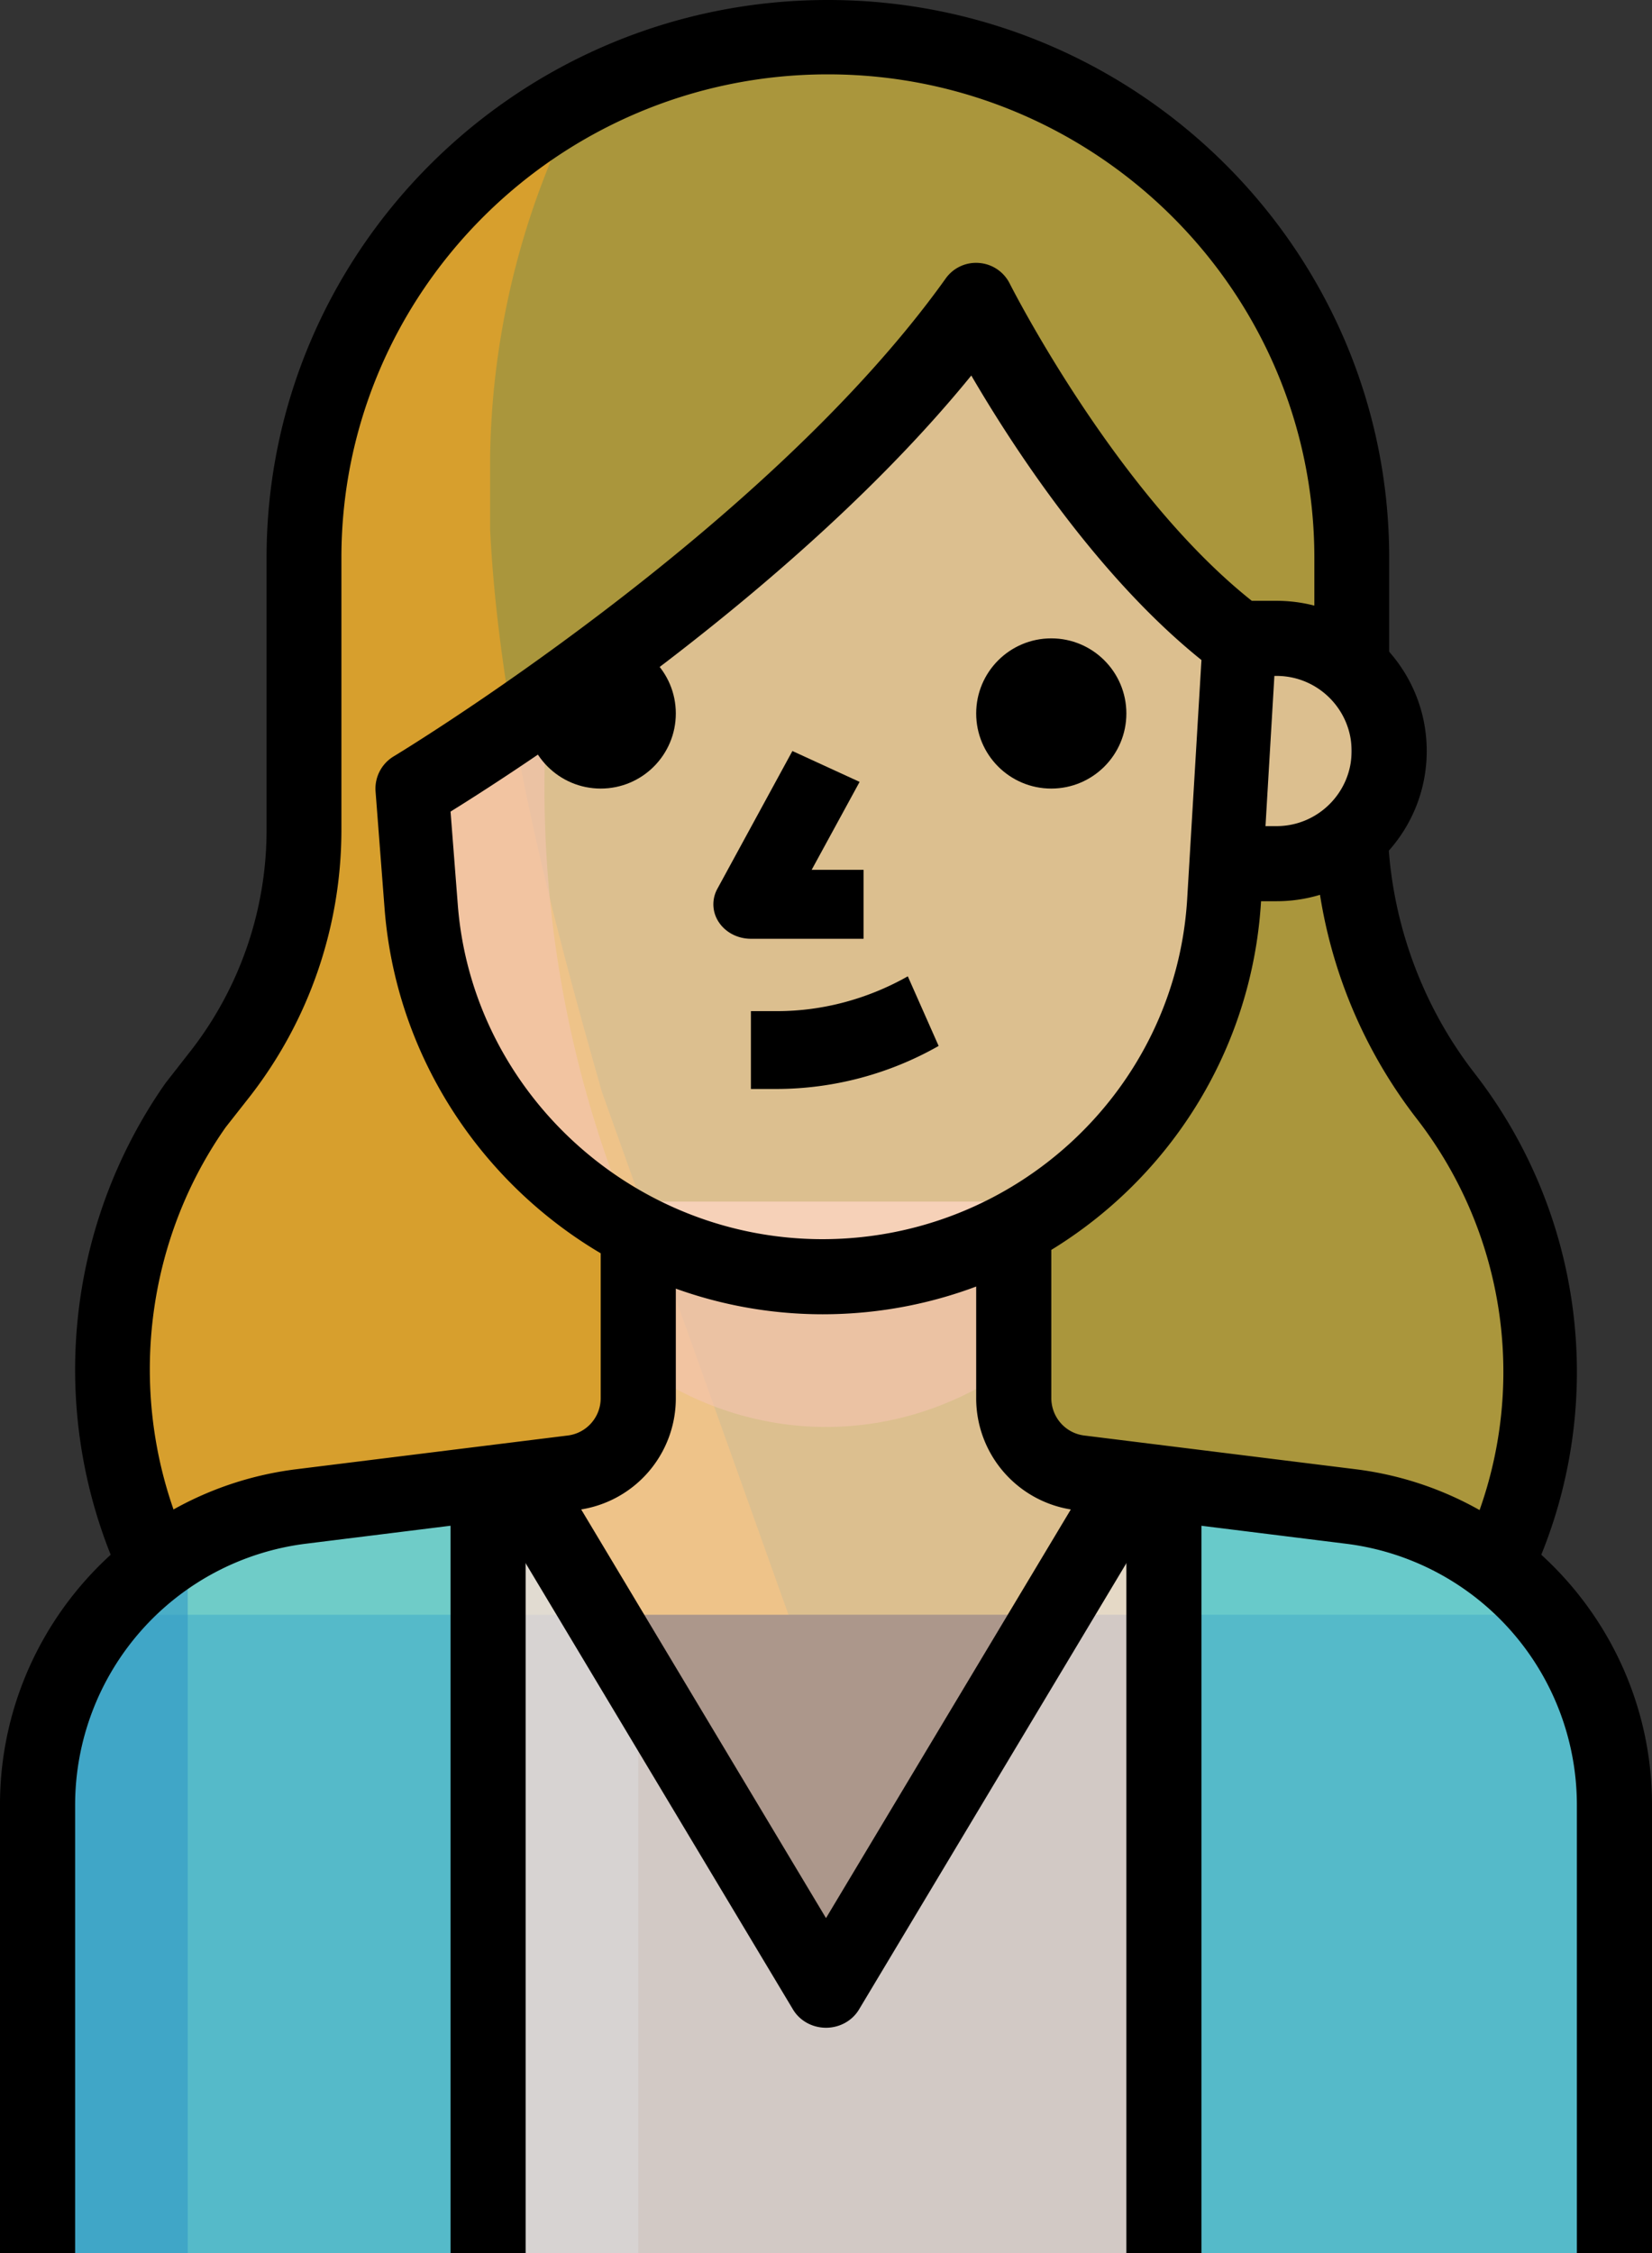 <svg xmlns="http://www.w3.org/2000/svg" width="44" height="60" viewBox="0 0 44 60">
    <rect x="0" y="0" width="44" height="60" fill="#333333" stroke="none"/>
    <g fill="none" fill-rule="evenodd">
        <path fill="#FAD944" fill-opacity=".6" d="M39.965 43c1.743-4.09 1.295-10.18-1.424-13.69A12.28 12.28 0 0 1 35.982 22v-7c0-7.732-6.241-14-13.94-14-7.7 0-13.94 6.268-13.94 14v7.35a10.693 10.693 0 0 1-2.231 6.53l-.638.82C2.724 32.94 2.296 39.33 4.118 43h35.847z"/>
        <path fill="#F5A623" fill-opacity=".6" d="M13.054 12.185A21.492 21.492 0 0 1 15.25 3a13.917 13.917 0 0 0-7.16 12.167v7.306a10.606 10.606 0 0 1-2.226 6.491l-.635.815C2.725 33 2.298 39.352 4.115 43H21l-4.966-13.916c-1.37-4.792-2.731-10-2.98-14.98v-1.92z"/>
        <path fill="#FEDAC6" fill-opacity=".6" d="M43 60V48.06a8 8 0 0 0-7.002-7.94l-7.241-.9a2 2 0 0 1-1.75-2V32H16.993v5.23a2 2 0 0 1-1.75 2l-7.242.9A8 8 0 0 0 1 48.07V60h42z"/>
        <g fill="#1BD2F2" fill-opacity=".6">
            <path d="M13 39l-5 .635c-4.001.516-7.001 4.002-7 8.134V60h12V39zM36 39.635L31 39v21h12V47.769c.001-4.132-2.999-7.618-7-8.134z"/>
        </g>
        <path fill="#329AC7" fill-opacity=".6" d="M5 41a8.07 8.07 0 0 0-4 6.971V60h4V41z"/>
        <path fill="#EBEBEB" fill-opacity=".6" d="M29.8 39L22 52.881 14.2 39l-1.2.153V60h18V39.153z"/>
        <path fill="#DBDBDB" fill-opacity=".6" d="M17 43.729L14.2 39l-1.2.153V60h4z"/>
        <path fill="#F5C4B0" fill-opacity=".6" d="M27 36.363V32H17v4.363c3.033 2.183 6.967 2.183 10 0z"/>
        <g fill="#FEDAC6" fill-opacity=".6">
            <path d="M34 17h-2v6h2a3 3 0 1 0 0-6z"/>
            <path d="M33 17l-.41 6.93A10.7 10.7 0 0 1 21.91 34a10.71 10.71 0 0 1-10.67-9.88L11 21s10-6 15-13c0 0 3 6 7 9z"/>
        </g>
        <path fill="#F5C4B0" fill-opacity=".6" d="M14.568 19C12.478 20.514 11 21.416 11 21.416l.229 3.027C11.505 28.14 13.707 31.407 17 33a30.09 30.09 0 0 1-2.432-14z"/>
        <g fill="#000">
            <circle cx="16" cy="19" r="2"/>
            <circle cx="28" cy="19" r="2"/>
            <path d="M23 25h-3c-.347 0-.668-.165-.85-.435a.854.854 0 0 1-.045-.893l2-3.672 1.79.822-1.277 2.342H23V25z"/>
            <path fill-rule="nonzero" d="M21.91 35c-6.072-.004-11.196-4.749-11.667-10.802l-.24-3.12a1.002 1.002 0 0 1 .482-.935c.098-.059 9.883-5.979 14.701-12.724a.992.992 0 0 1 .892-.416c.35.027.659.235.816.55.029.057 2.947 5.827 6.706 8.647a.995.995 0 0 1 .398.86l-.41 6.929C33.225 30.162 28.095 34.999 21.91 35zM12 21.613l.194 2.494c.391 4.983 4.656 8.889 9.709 8.893 5.145-.001 9.413-3.982 9.717-9.063l.38-6.36C29.214 15.338 26.978 11.9 25.87 10 21.272 15.651 14.03 20.353 12 21.613z"/>
            <path d="M3.203 42a13.3 13.3 0 0 1 1.206-13.158l.668-.854A9.583 9.583 0 0 0 7.1 22.13v-7.277C7.1 6.663 13.806 0 22.05 0 30.293 0 37 6.663 37 14.853v2.97h-1.993v-2.97c0-7.098-5.813-12.873-12.957-12.873-7.144 0-12.957 5.775-12.957 12.873v7.278a11.564 11.564 0 0 1-2.442 7.074l-.639.813c-2.272 3.233-2.665 7.526-.995 11.16L3.203 42zM40.798 42l-1.799-.779.157-.362a11.005 11.005 0 0 0-1.432-11.08A13.057 13.057 0 0 1 35 22.031L36.96 22c.038 2.369.858 4.705 2.311 6.577a12.968 12.968 0 0 1 1.684 13.057l-.157.366z"/>
            <path d="M34 24h-1v-2h1c1.103 0 2-.897 2-2s-.897-2-2-2h-1v-2h1c2.206 0 4 1.794 4 4s-1.794 4-4 4zM20.7 29H20v-2.073h.7c1.202 0 2.405-.32 3.479-.927L25 27.854A8.767 8.767 0 0 1 20.7 29zM22 54c-.364 0-.7-.186-.88-.488L13 39.96l1.762-.96L22 51.08 29.238 39l1.762.96-8.12 13.552c-.18.302-.516.488-.88.488z"/>
            <path d="M2 60H0V48.06c-.001-4.526 3.386-8.366 7.879-8.932l7.245-.9c.502-.063.878-.493.875-1V33H18v4.22a2.997 2.997 0 0 1-2.626 2.992l-7.245.9a7.014 7.014 0 0 0-6.128 6.948V60zM44 60h-2.001V48.06a7.012 7.012 0 0 0-6.129-6.947l-7.241-.9a3 3 0 0 1-2.629-3V33h2.001v4.22c-.004.515.372.945.875 1.008l7.243.9C40.613 39.693 44 43.533 44 48.06V60z"/>
            <path d="M12 39h2v21h-2zM30 39h2v21h-2z"/>
        </g>
    </g>
</svg>
